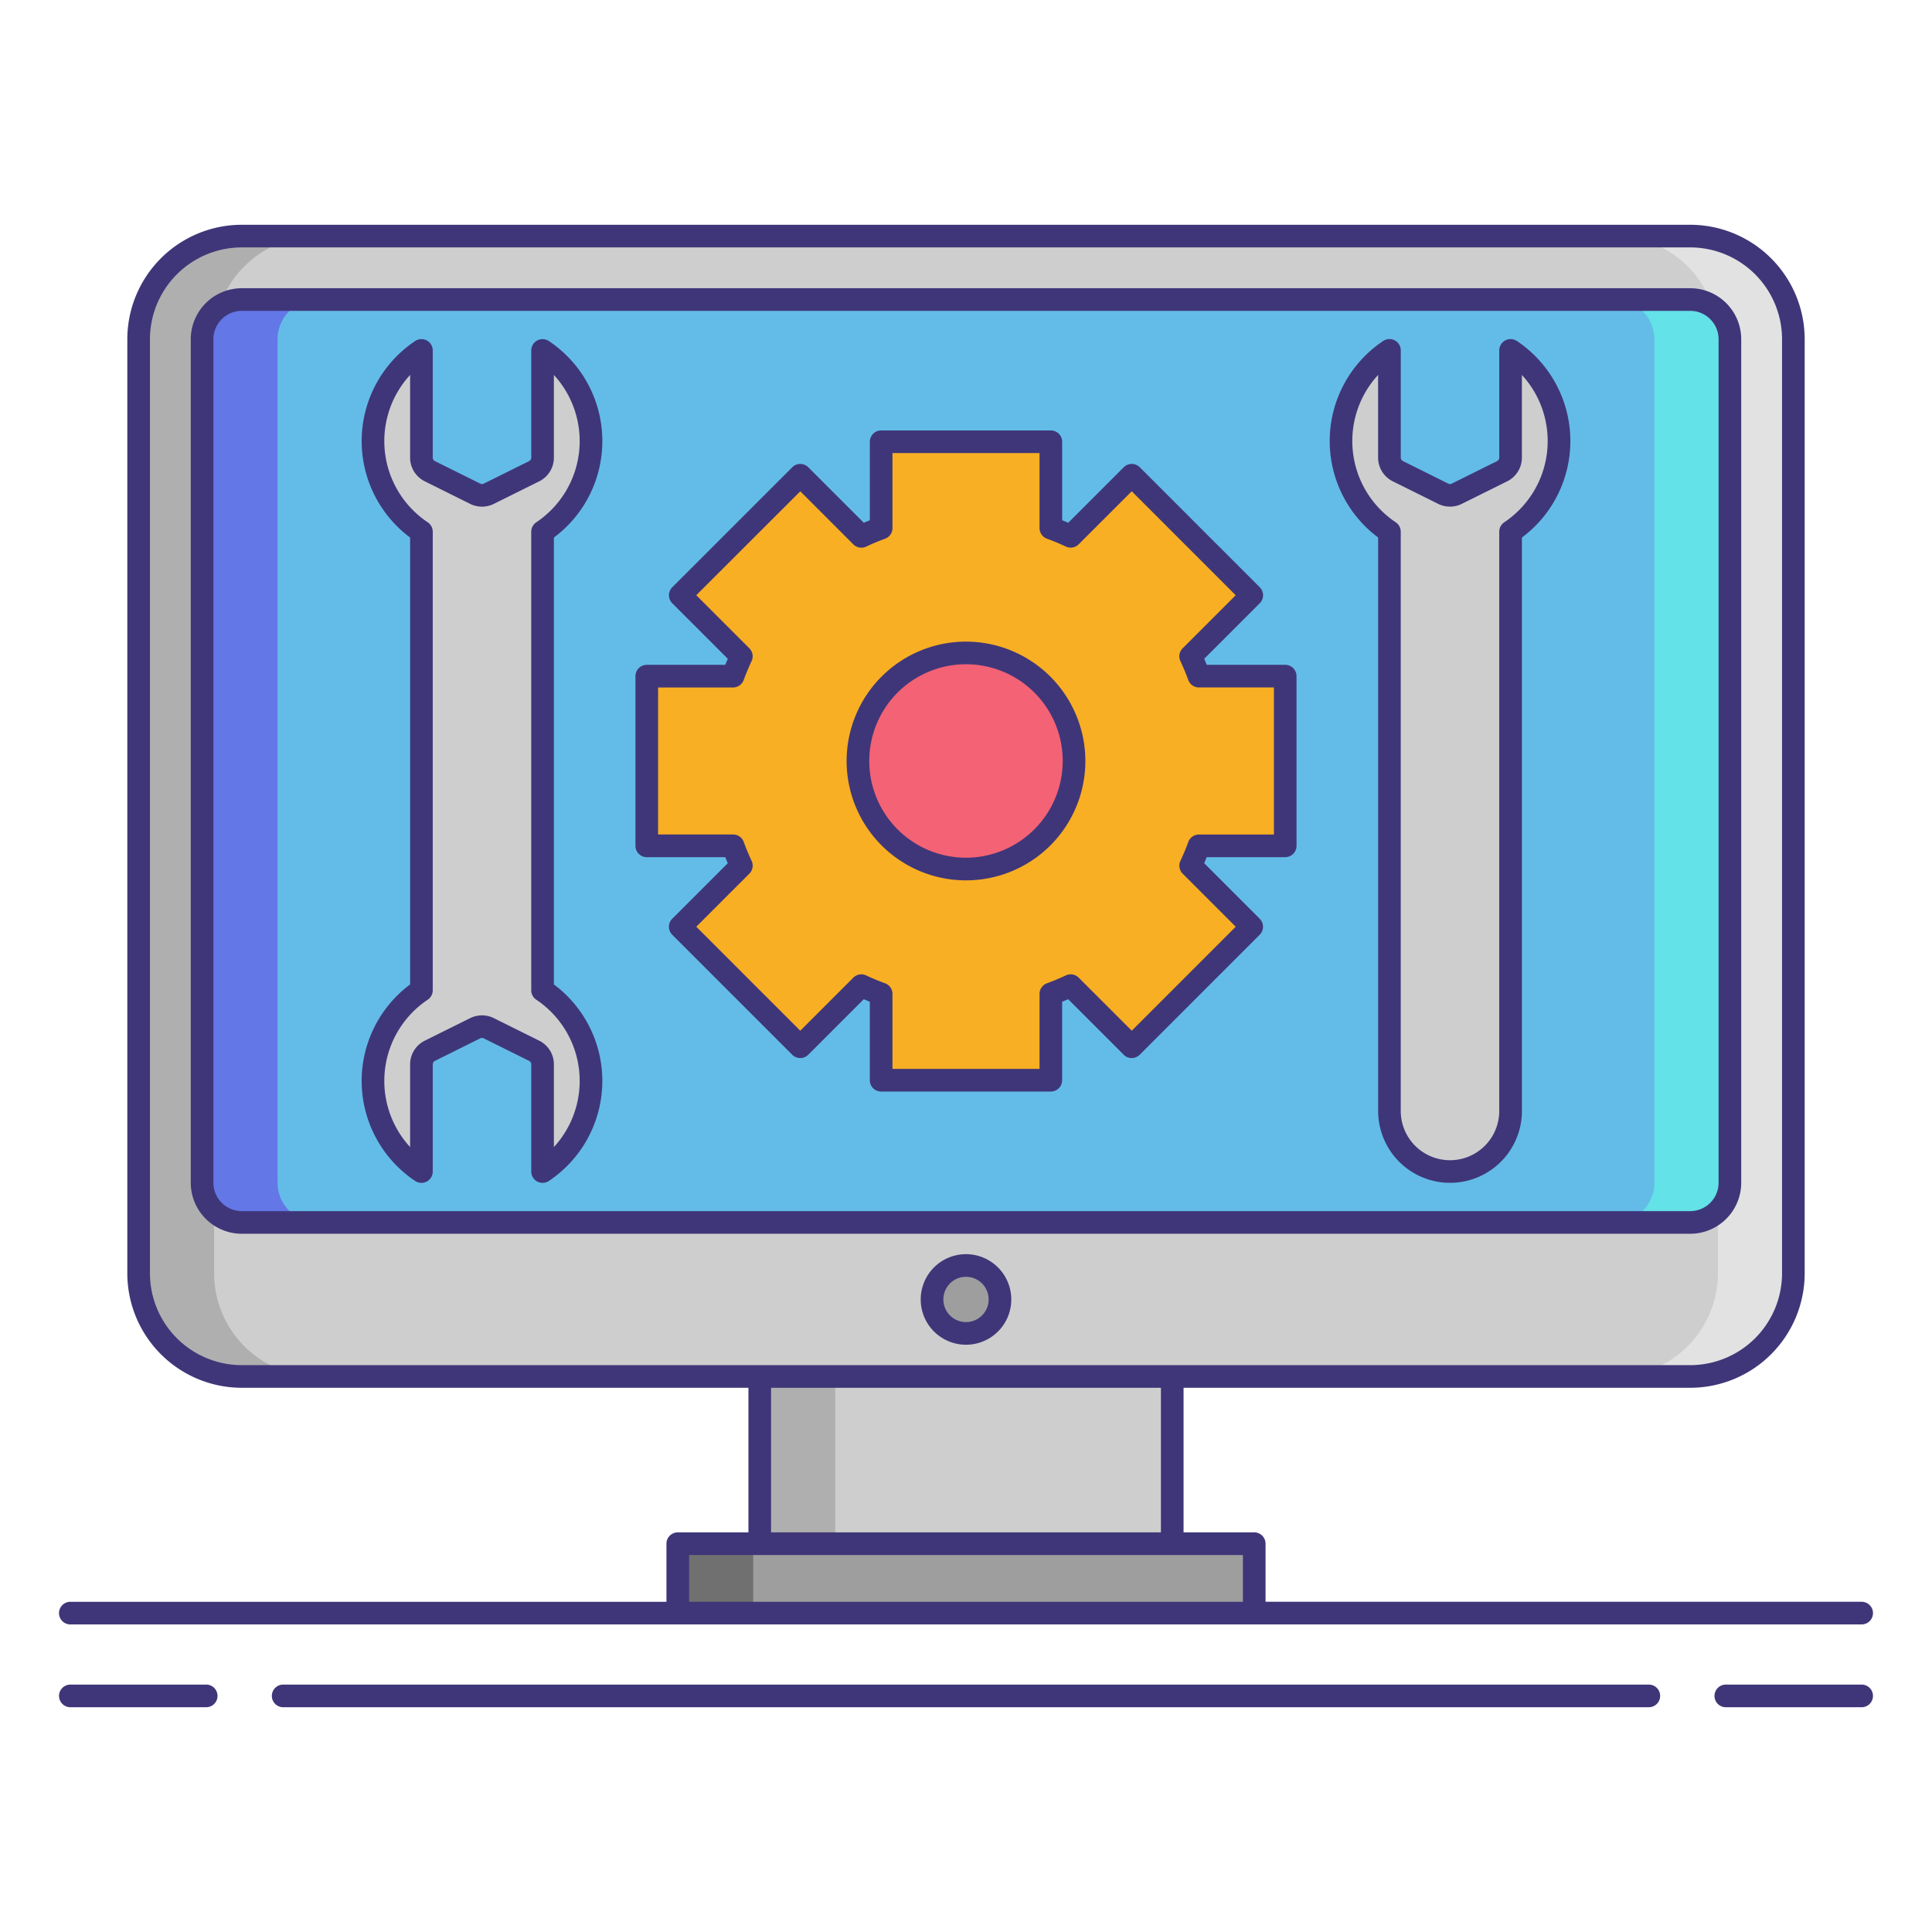 <svg xmlns="http://www.w3.org/2000/svg" viewBox="0 0 256 256"><title>icons_</title><rect x="18.37" y="31.283" width="219.26" height="151.106" rx="13.665" ry="13.665" fill="#cecece"/><path d="M28.37,168.724V44.948A13.681,13.681,0,0,1,42.035,31.283h-10A13.681,13.681,0,0,0,18.37,44.948V168.724a13.681,13.681,0,0,0,13.665,13.665h10A13.681,13.681,0,0,1,28.37,168.724Z" fill="#afafaf"/><path d="M227.63,168.724V44.948a13.681,13.681,0,0,0-13.665-13.665h10A13.681,13.681,0,0,1,237.63,44.948V168.724a13.681,13.681,0,0,1-13.665,13.665h-10A13.681,13.681,0,0,0,227.63,168.724Z" fill="#e2e2e2"/><rect x="26.779" y="39.692" width="202.442" height="122.288" rx="5.256" ry="5.256" fill="#63bce7"/><path d="M36.779,156.724V44.947a5.271,5.271,0,0,1,5.256-5.256h-10a5.271,5.271,0,0,0-5.256,5.256V156.724a5.271,5.271,0,0,0,5.256,5.256h10A5.271,5.271,0,0,1,36.779,156.724Z" fill="#6377e7"/><path d="M219.221,156.724V44.947a5.271,5.271,0,0,0-5.256-5.256h10a5.271,5.271,0,0,1,5.256,5.256V156.724a5.271,5.271,0,0,1-5.256,5.256h-10A5.271,5.271,0,0,0,219.221,156.724Z" fill="#63e2e7"/><rect x="89.809" y="204.547" width="76.383" height="9.197" fill="#9e9e9e"/><rect x="89.809" y="204.547" width="10" height="9.197" fill="#707070"/><rect x="100.67" y="182.389" width="54.659" height="22.158" fill="#cecece"/><rect x="100.67" y="182.389" width="10" height="22.158" fill="#afafaf"/><circle cx="128" cy="172.184" r="4.5" fill="#9e9e9e"/><path d="M158.867,112.074c-.323.9-.69,1.771-1.09,2.63l8.087,8.087-15.9,15.9-8.087-8.087c-.86.4-1.737.766-2.63,1.09v11.441H116.763V131.7c-.894-.323-1.771-.69-2.63-1.09l-8.087,8.087-15.9-15.9,8.087-8.087c-.4-.86-.766-1.728-1.09-2.63H85.7V89.592H97.142c.323-.894.69-1.771,1.09-2.63l-8.087-8.087,15.9-15.9,8.087,8.1c.86-.4,1.737-.775,2.63-1.1V58.538h22.482V69.97c.894.323,1.771.7,2.63,1.1l8.087-8.1,15.9,15.9-8.087,8.087c.4.86.766,1.737,1.09,2.63H170.3v22.482Z" fill="#f8af23"/><circle cx="128" cy="100.834" r="14.317" fill="#f46275"/><path d="M184.107,147.21V70.451a14.444,14.444,0,0,1,0-24.018v14.2a2.019,2.019,0,0,0,1.12,1.808l6.007,2.985a2.019,2.019,0,0,0,1.8,0l6.007-2.984a2.019,2.019,0,0,0,1.121-1.808v-14.2a14.444,14.444,0,0,1,0,24.018V147.21a8.026,8.026,0,0,1-8.026,8.026h0A8.026,8.026,0,0,1,184.107,147.21Z" fill="#cecece"/><path d="M71.893,131.22V70.454a14.444,14.444,0,0,0,0-24.018v14.2a2.019,2.019,0,0,1-1.121,1.808l-6.007,2.984a2.02,2.02,0,0,1-1.8,0L56.963,62.44a2.019,2.019,0,0,1-1.121-1.808v-14.2a14.444,14.444,0,0,0,0,24.018V131.22a14.444,14.444,0,0,0,0,24.018v-14.2a2.019,2.019,0,0,1,1.121-1.808l6.007-2.984a2.019,2.019,0,0,1,1.8,0l6.007,2.984a2.019,2.019,0,0,1,1.121,1.808v14.2a14.444,14.444,0,0,0,0-24.018Z" fill="#cecece"/><path d="M230.721,156.724V44.947a6.763,6.763,0,0,0-6.755-6.756H32.035a6.764,6.764,0,0,0-6.756,6.756V156.724a6.763,6.763,0,0,0,6.756,6.755H223.966A6.763,6.763,0,0,0,230.721,156.724Zm-202.442,0V44.947a3.76,3.76,0,0,1,3.756-3.756H223.966a3.76,3.76,0,0,1,3.755,3.756V156.724a3.759,3.759,0,0,1-3.755,3.755H32.035A3.76,3.76,0,0,1,28.279,156.724Z" fill="#3f3679"/><path d="M128,166.184a6,6,0,1,0,6,6A6.007,6.007,0,0,0,128,166.184Zm0,9a3,3,0,1,1,3-3A3,3,0,0,1,128,175.184Z" fill="#3f3679"/><path d="M27.323,223.217h-18a1.5,1.5,0,1,0,0,3h18a1.5,1.5,0,1,0,0-3Z" fill="#3f3679"/><path d="M246.68,223.217h-18a1.5,1.5,0,0,0,0,3h18a1.5,1.5,0,0,0,0-3Z" fill="#3f3679"/><path d="M218.479,223.217H37.521a1.5,1.5,0,0,0,0,3H218.479a1.5,1.5,0,0,0,0-3Z" fill="#3f3679"/><path d="M9.32,215.244H246.68a1.5,1.5,0,0,0,0-3H167.691v-7.7a1.5,1.5,0,0,0-1.5-1.5h-9.362V183.889h67.137a15.182,15.182,0,0,0,15.164-15.165V44.948a15.182,15.182,0,0,0-15.164-15.165H32.035A15.182,15.182,0,0,0,16.87,44.948V168.724a15.182,15.182,0,0,0,15.165,15.165H99.17v19.158H89.809a1.5,1.5,0,0,0-1.5,1.5v7.7H9.32a1.5,1.5,0,1,0,0,3Zm10.55-46.52V44.948A12.179,12.179,0,0,1,32.035,32.783H223.966A12.178,12.178,0,0,1,236.13,44.948V168.724a12.178,12.178,0,0,1-12.164,12.165H32.035A12.178,12.178,0,0,1,19.87,168.724Zm82.3,15.165h51.659v19.158H102.17ZM91.309,206.047h73.383v6.2H91.309Z" fill="#3f3679"/><path d="M170.3,88.092H159.9c-.106-.264-.218-.529-.335-.8l7.358-7.359a1.5,1.5,0,0,0,0-2.121l-15.9-15.9a1.5,1.5,0,0,0-2.121,0l-7.359,7.358q-.4-.175-.8-.334v-10.4a1.5,1.5,0,0,0-1.5-1.5H116.758a1.5,1.5,0,0,0-1.5,1.5v10.4q-.4.16-.8.334L107.1,61.914a1.5,1.5,0,0,0-2.121,0l-15.9,15.9a1.5,1.5,0,0,0,0,2.121l7.358,7.359q-.174.4-.334.8H85.7a1.5,1.5,0,0,0-1.5,1.5v22.485a1.5,1.5,0,0,0,1.5,1.5H96.1c.106.264.217.53.334.8l-7.358,7.359a1.5,1.5,0,0,0,0,2.121l15.9,15.9a1.5,1.5,0,0,0,2.121,0l7.358-7.358q.4.175.8.334v10.4a1.5,1.5,0,0,0,1.5,1.5h22.484a1.5,1.5,0,0,0,1.5-1.5v-10.4q.4-.16.8-.334l7.358,7.358a1.5,1.5,0,0,0,2.121,0l15.9-15.9a1.5,1.5,0,0,0,0-2.121l-7.357-7.359q.174-.4.334-.8h10.4a1.5,1.5,0,0,0,1.5-1.5V89.592A1.5,1.5,0,0,0,170.3,88.092Zm-1.5,22.485h-9.935a1.5,1.5,0,0,0-1.409.987c-.294.807-.636,1.626-1.046,2.507a1.5,1.5,0,0,0,.3,1.694l7.029,7.03-13.777,13.778-7.03-7.03a1.5,1.5,0,0,0-1.694-.3c-.875.408-1.7.75-2.508,1.046a1.5,1.5,0,0,0-.986,1.409v9.934H118.258V131.7a1.5,1.5,0,0,0-.986-1.409c-.814-.3-1.635-.639-2.508-1.046a1.5,1.5,0,0,0-1.694.3l-7.03,7.03L92.262,122.795l7.03-7.03a1.5,1.5,0,0,0,.3-1.7c-.408-.873-.75-1.693-1.045-2.506a1.5,1.5,0,0,0-1.41-.987H87.2V91.092h9.934a1.5,1.5,0,0,0,1.409-.987c.3-.814.639-1.634,1.046-2.506a1.5,1.5,0,0,0-.3-1.7l-7.03-7.03L106.04,65.1l7.03,7.03a1.5,1.5,0,0,0,1.694.3c.875-.408,1.694-.75,2.507-1.045a1.5,1.5,0,0,0,.987-1.41V60.035h19.484v9.935a1.5,1.5,0,0,0,.987,1.41c.811.295,1.631.637,2.507,1.045a1.5,1.5,0,0,0,1.694-.3l7.03-7.03,13.777,13.778-7.029,7.03a1.5,1.5,0,0,0-.3,1.694c.409.879.751,1.7,1.046,2.507a1.5,1.5,0,0,0,1.409.987H168.8Z" fill="#3f3679"/><path d="M128,85.018a15.817,15.817,0,1,0,15.816,15.817A15.834,15.834,0,0,0,128,85.018Zm0,28.633a12.817,12.817,0,1,1,12.816-12.816A12.831,12.831,0,0,1,128,113.651Z" fill="#3f3679"/><path d="M200.993,45.187a1.5,1.5,0,0,0-2.335,1.247v14.2a.516.516,0,0,1-.288.465l-6.008,2.984a.517.517,0,0,1-.461,0L185.9,61.094a.515.515,0,0,1-.289-.465v-14.2a1.5,1.5,0,0,0-2.335-1.247,15.944,15.944,0,0,0-.665,26.04v75.982a9.526,9.526,0,1,0,19.052,0V71.227a15.944,15.944,0,0,0-.665-26.04Zm-1.67,24.018a1.5,1.5,0,0,0-.665,1.246v76.758a6.526,6.526,0,1,1-13.052,0V70.451a1.5,1.5,0,0,0-.665-1.246,12.944,12.944,0,0,1-2.335-19.526V60.629a3.5,3.5,0,0,0,1.954,3.151l6.006,2.984a3.535,3.535,0,0,0,3.131,0l6.008-2.984a3.5,3.5,0,0,0,1.953-3.151V49.679a12.944,12.944,0,0,1-2.335,19.526Z" fill="#3f3679"/><path d="M79.811,58.445A15.927,15.927,0,0,0,72.728,45.19a1.5,1.5,0,0,0-2.334,1.247v14.2a.516.516,0,0,1-.288.465L64.1,64.082a.519.519,0,0,1-.462,0L57.631,61.1a.516.516,0,0,1-.289-.465v-14.2a1.5,1.5,0,0,0-2.334-1.247,15.943,15.943,0,0,0-.666,26.04v59.214a15.943,15.943,0,0,0,.666,26.041,1.5,1.5,0,0,0,2.334-1.247v-14.2a.516.516,0,0,1,.288-.465l6.006-2.984a.519.519,0,0,1,.462,0l6.006,2.984a.516.516,0,0,1,.289.465v14.2a1.5,1.5,0,0,0,2.334,1.247,15.944,15.944,0,0,0,.666-26.041V71.23A15.924,15.924,0,0,0,79.811,58.445Zm-8.752,74.021a12.944,12.944,0,0,1,2.334,19.526V141.042a3.5,3.5,0,0,0-1.953-3.151l-6.006-2.984a3.537,3.537,0,0,0-3.132,0l-6.007,2.984a3.5,3.5,0,0,0-1.953,3.151v10.951a12.943,12.943,0,0,1,2.334-19.526,1.5,1.5,0,0,0,.666-1.247V70.454a1.5,1.5,0,0,0-.666-1.247,12.943,12.943,0,0,1-2.334-19.526V60.632A3.5,3.5,0,0,0,56.3,63.784L62.3,66.768a3.537,3.537,0,0,0,3.132,0l6.007-2.984a3.5,3.5,0,0,0,1.953-3.151V49.682a12.944,12.944,0,0,1-2.334,19.526,1.5,1.5,0,0,0-.666,1.247V131.22A1.5,1.5,0,0,0,71.059,132.467Z" fill="#3f3679"/></svg>